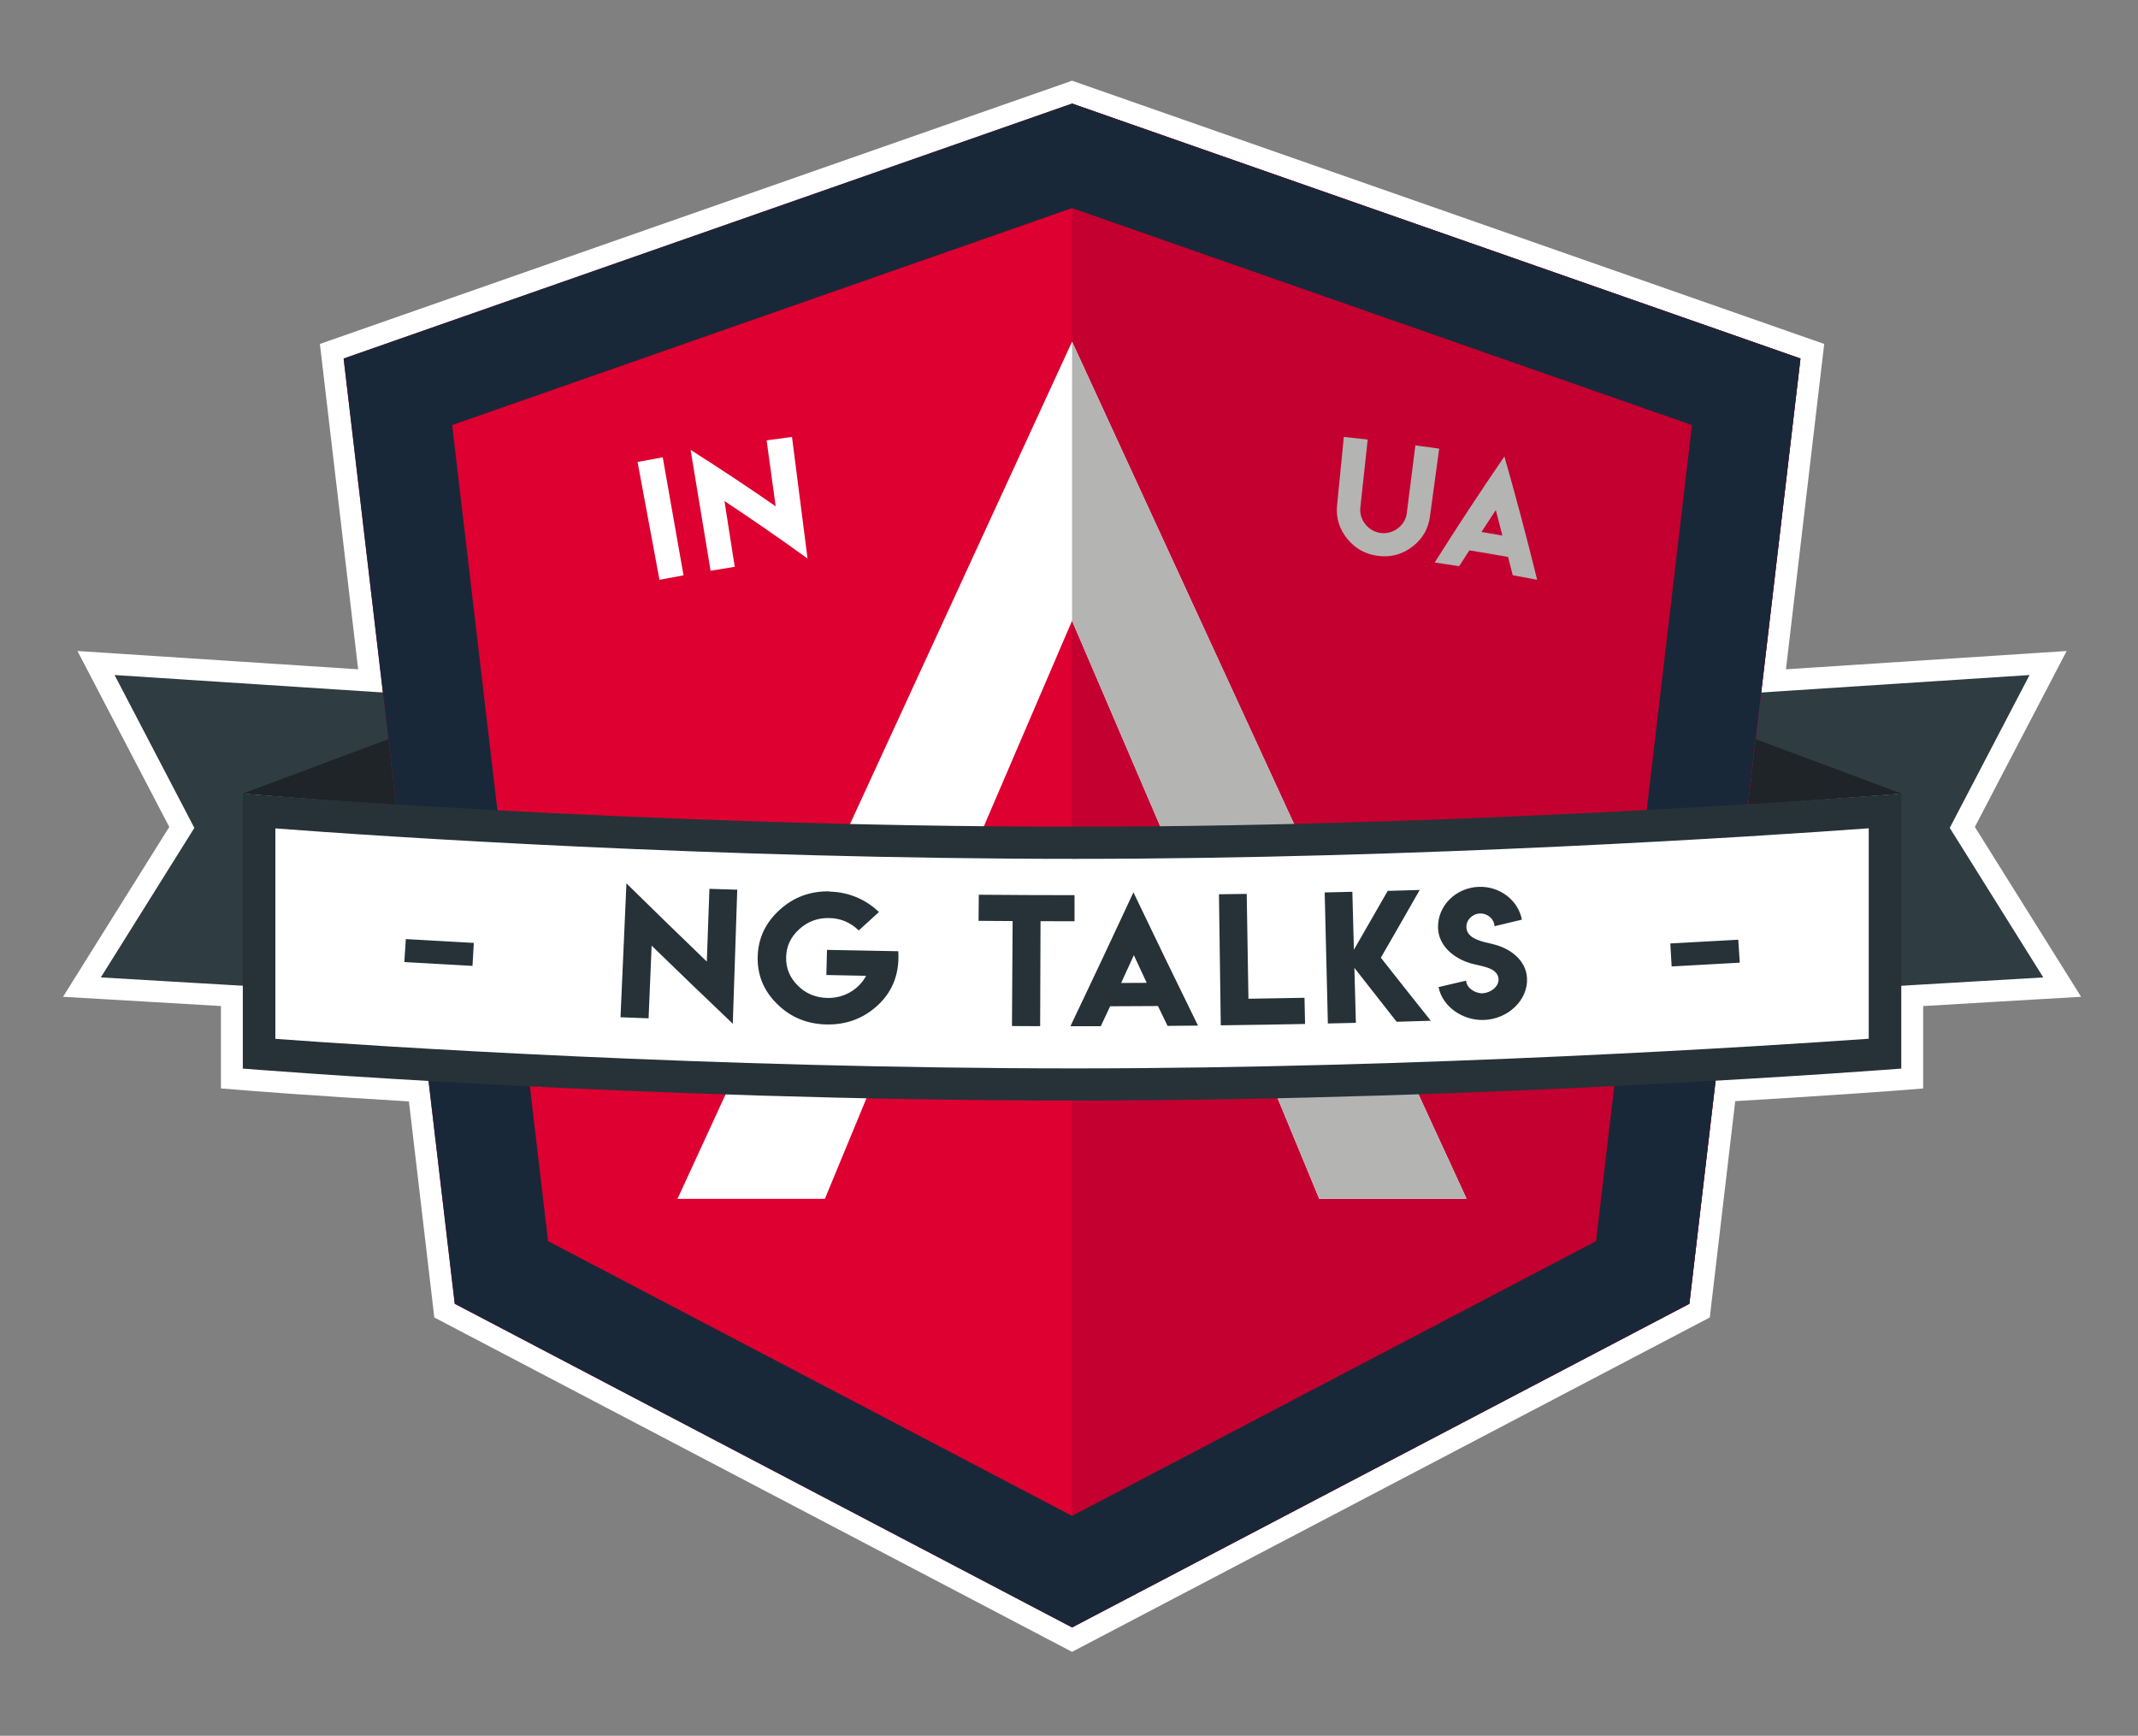 <svg width="101" height="82" viewBox="0 0 101 82" fill="none" xmlns="http://www.w3.org/2000/svg">
<rect x="0" y="0" width="101" height="82" fill="#808080" stroke="none"/>
<path fill-rule="evenodd" clip-rule="evenodd" d="M50.644 3.813L86.176 16.249L84.37 31.619L97.629 30.755L93.293 39.066L98.312 47.091L96.031 47.223C95.676 47.244 95.166 47.274 94.547 47.31C93.54 47.369 92.243 47.445 90.851 47.528V51.422L89.898 51.497L89.741 51.509C89.681 51.514 89.604 51.519 89.511 51.526C89.443 51.531 89.367 51.537 89.281 51.543C88.878 51.573 88.284 51.616 87.522 51.668C86.165 51.762 84.274 51.885 81.972 52.02L80.771 62.24L50.644 78.036L20.517 62.24L19.318 52.033C16.994 51.895 15.1 51.768 13.746 51.673C12.987 51.619 12.398 51.575 11.998 51.544C11.477 51.505 10.957 51.462 10.437 51.419V47.527C9.046 47.445 7.749 47.369 6.741 47.31C6.122 47.274 5.612 47.244 5.257 47.223L2.977 47.091L7.996 39.066L3.659 30.755L16.919 31.619L15.112 16.249L50.644 3.813ZM6.55 45.26C6.651 45.266 6.756 45.272 6.864 45.278C8.103 45.351 9.78 45.449 11.533 45.553L12.505 45.611V49.541C12.87 49.569 13.336 49.603 13.895 49.642C15.405 49.749 17.594 49.895 20.305 50.051L21.172 50.102L22.446 60.946L50.644 75.73L78.842 60.946L80.118 50.088L80.985 50.038C83.673 49.885 85.862 49.742 87.378 49.638C87.943 49.599 88.415 49.565 88.784 49.539V45.611L89.755 45.553C91.508 45.449 93.186 45.351 94.424 45.278C94.533 45.272 94.638 45.266 94.739 45.26L90.921 39.156L94.121 33.024L82.031 33.811L83.934 17.625L50.644 5.974L17.355 17.625L19.257 33.811L7.167 33.024L10.367 39.156L6.55 45.26Z" fill="white"/>
<path d="M19.502 47.059C16.203 46.84 4.763 46.175 4.763 46.175L9.181 39.111L5.413 31.89C5.413 31.89 20.044 32.843 20.134 32.848C20.527 32.871 20.831 33.194 20.821 33.584L20.493 46.373C20.489 46.568 20.404 46.75 20.253 46.885C20.116 47.008 19.94 47.075 19.756 47.075C19.756 47.075 19.668 47.07 19.502 47.059Z" fill="#2F3C42"/>
<path d="M81.786 47.059C85.086 46.84 96.525 46.175 96.525 46.175L92.107 39.111L95.876 31.89C95.876 31.89 81.244 32.843 81.154 32.848C80.762 32.871 80.458 33.194 80.467 33.584L80.796 46.373C80.8 46.568 80.885 46.75 81.035 46.885C81.173 47.008 81.349 47.075 81.532 47.075C81.532 47.075 81.621 47.07 81.786 47.059Z" fill="#2F3C42"/>
<path d="M11.471 37.489L22.368 33.417L21.777 38.479L11.471 37.489Z" fill="#1E2427"/>
<path d="M89.817 37.489L78.921 33.417L79.511 38.479L89.817 37.489Z" fill="#1E2427"/>
<path d="M50.644 4.893L16.233 16.937L21.482 61.593L50.644 76.883L79.806 61.593L85.055 16.937L50.644 4.893Z" fill="#DD0031"/>
<path d="M50.644 76.883L79.806 61.593L85.055 16.937L50.644 4.893V76.883Z" fill="#C3002F"/>
<path fill-rule="evenodd" clip-rule="evenodd" d="M21.36 20.081L25.891 58.634L50.644 71.612L75.398 58.634L79.929 20.081L50.644 9.831L21.36 20.081ZM50.644 4.893L16.233 16.937L21.482 61.593L50.644 76.883L79.806 61.593L85.055 16.937L50.644 4.893Z" fill="#192838"/>
<path fill-rule="evenodd" clip-rule="evenodd" d="M32.005 56.636L50.644 16.142L69.283 56.636H62.322L58.568 47.56H42.72L38.967 56.636H32.005ZM56.066 41.965L50.644 29.326L45.222 41.965H56.066Z" fill="white"/>
<path d="M50.644 47.56H58.568L62.322 56.636H69.283L50.644 16.142V29.326L56.066 41.965H50.644V47.56Z" fill="#B4B4B3"/>
<path d="M65.111 26.263C65.701 26.336 66.232 26.194 66.711 25.835C67.188 25.473 67.47 24.998 67.551 24.406C67.696 23.335 67.842 22.265 67.988 21.194C67.613 21.141 67.238 21.089 66.863 21.04C66.727 22.11 66.592 23.181 66.456 24.252C66.382 24.828 65.818 25.253 65.234 25.181C64.645 25.109 64.201 24.564 64.263 23.983C64.379 22.91 64.495 21.837 64.611 20.763C64.235 20.721 63.859 20.68 63.483 20.641C63.377 21.717 63.271 22.792 63.164 23.867C63.105 24.462 63.269 24.992 63.649 25.459C64.029 25.923 64.514 26.19 65.111 26.263ZM68.93 26.748C69.09 26.499 69.251 26.25 69.413 26.001C70.023 26.099 70.632 26.202 71.241 26.31C71.316 26.599 71.39 26.887 71.463 27.176C71.848 27.245 72.232 27.317 72.616 27.39C72.138 25.446 71.623 23.503 71.069 21.563C69.936 23.218 68.838 24.888 67.777 26.573C68.162 26.629 68.546 26.688 68.93 26.748ZM70.663 24.097C70.768 24.498 70.871 24.898 70.973 25.299C70.644 25.242 70.314 25.186 69.985 25.132C70.209 24.786 70.435 24.441 70.663 24.097Z" fill="#B4B4B3"/>
<path d="M32.29 27.18C31.962 25.321 31.635 23.463 31.308 21.605C30.911 21.676 30.515 21.749 30.119 21.825C30.464 23.68 30.808 25.535 31.153 27.39C31.532 27.318 31.91 27.248 32.29 27.18ZM33.569 26.963C33.949 26.899 34.328 26.837 34.709 26.776C34.547 25.741 34.386 24.705 34.224 23.67C35.56 24.555 36.868 25.46 38.149 26.386C37.904 24.471 37.659 22.556 37.414 20.641C37.014 20.694 36.615 20.748 36.215 20.804C36.358 21.842 36.5 22.88 36.643 23.918C35.331 23.009 33.991 22.12 32.624 21.253C32.939 23.157 33.254 25.06 33.569 26.963Z" fill="white"/>
<path d="M50.644 51.575C30.632 51.575 15.533 50.21 11.646 49.914V37.514C15.824 37.842 30.802 39.15 50.644 39.15C69.534 39.15 85.353 37.835 89.643 37.514V49.914C85.636 50.205 69.675 51.575 50.644 51.575Z" fill="white"/>
<path d="M88.28 39.13V49.072C83.488 49.413 67.139 50.473 50.779 50.473C33.602 50.473 17.659 49.422 13.008 49.077V39.136C17.98 39.515 33.786 40.574 50.779 40.574C66.985 40.574 83.177 39.503 88.28 39.13ZM89.817 37.489C89.817 37.489 70.468 39.055 50.779 39.055C30.013 39.055 11.471 37.489 11.471 37.489V50.482C11.471 50.482 30.013 51.992 50.779 51.992C70.468 51.992 89.817 50.482 89.817 50.482V37.489Z" fill="#263238"/>
<path fill-rule="evenodd" clip-rule="evenodd" d="M19.101 45.449C20.174 45.513 21.247 45.573 22.32 45.63C22.341 45.269 22.362 44.907 22.383 44.545C21.313 44.488 20.242 44.428 19.172 44.364C19.148 44.726 19.125 45.087 19.101 45.449ZM33.39 45.426C32.114 44.199 30.849 42.968 29.593 41.732C29.5 43.84 29.407 45.948 29.313 48.057C29.756 48.074 30.198 48.092 30.64 48.108C30.688 46.963 30.735 45.818 30.783 44.673C32.051 45.907 33.329 47.137 34.617 48.362C34.687 46.252 34.757 44.141 34.828 42.031C34.39 42.018 33.952 42.004 33.514 41.99C33.472 43.135 33.431 44.28 33.39 45.426ZM39.067 44.874C39.058 45.27 39.048 45.665 39.038 46.061C39.663 46.075 40.289 46.087 40.914 46.099C40.614 46.676 39.942 47.164 39.086 47.145C38.53 47.133 38.063 46.938 37.687 46.559C37.305 46.181 37.122 45.732 37.137 45.212C37.151 44.693 37.359 44.254 37.759 43.895C38.156 43.533 38.628 43.358 39.177 43.37C39.715 43.382 40.178 43.577 40.568 43.956C40.887 43.666 41.205 43.377 41.523 43.086C40.999 42.58 40.205 42.144 39.199 42.122C39.198 42.118 39.197 42.114 39.195 42.111C38.282 42.09 37.496 42.38 36.835 42.98C36.169 43.582 35.821 44.313 35.794 45.176C35.767 46.046 36.069 46.796 36.706 47.422C37.334 48.051 38.114 48.377 39.043 48.397C39.963 48.417 40.76 48.126 41.428 47.526C42.091 46.93 42.509 46.096 42.435 44.938C41.312 44.92 40.19 44.899 39.067 44.874ZM50.761 42.289C49.254 42.289 47.746 42.282 46.239 42.269C46.235 42.68 46.231 43.091 46.227 43.502C46.764 43.506 47.3 43.51 47.837 43.513C47.827 45.166 47.816 46.819 47.806 48.472C48.25 48.475 48.694 48.477 49.137 48.478C49.143 46.825 49.149 45.172 49.155 43.519C49.691 43.521 50.226 43.522 50.761 43.522C50.761 43.111 50.761 42.7 50.761 42.289ZM50.567 48.481C51.045 48.481 51.523 48.481 52.001 48.48C52.149 48.166 52.297 47.852 52.444 47.538C53.197 47.535 53.949 47.532 54.702 47.527C54.853 47.839 55.004 48.152 55.156 48.464C55.635 48.461 56.114 48.456 56.594 48.451C55.564 46.355 54.547 44.257 53.544 42.156C52.564 44.267 51.572 46.375 50.567 48.481ZM54.171 46.431C53.768 46.434 53.366 46.436 52.963 46.437C53.164 46 53.364 45.562 53.564 45.125C53.766 45.56 53.968 45.996 54.171 46.431ZM58.977 47.183C58.95 45.532 58.922 43.88 58.895 42.229C58.458 42.235 58.021 42.241 57.584 42.247C57.613 44.311 57.642 46.375 57.67 48.438C58.998 48.422 60.325 48.4 61.652 48.374C61.643 47.962 61.634 47.549 61.625 47.137C60.742 47.155 59.86 47.17 58.977 47.183ZM67.068 42.043C66.564 42.059 66.06 42.073 65.556 42.087C65.027 43.015 64.495 43.942 63.959 44.868C63.935 43.956 63.91 43.043 63.886 42.13C63.45 42.141 63.015 42.151 62.579 42.161C62.629 44.224 62.679 46.288 62.729 48.351C63.17 48.342 63.611 48.331 64.052 48.321C64.029 47.455 64.006 46.59 63.982 45.725C64.644 46.574 65.309 47.423 65.978 48.27C66.515 48.255 67.053 48.239 67.591 48.222C66.8 47.231 66.014 46.238 65.232 45.243C65.848 44.178 66.46 43.111 67.068 42.043ZM70.508 44.598C70.047 44.487 69.295 44.365 69.273 43.807C69.261 43.464 69.551 43.169 69.915 43.155C70.274 43.143 70.587 43.417 70.601 43.756C71.032 43.653 71.464 43.55 71.895 43.446C71.72 42.533 70.859 41.861 69.858 41.896C68.76 41.936 67.898 42.804 67.934 43.848C67.963 44.691 68.691 45.288 69.502 45.517C69.962 45.65 70.77 45.699 70.793 46.264C70.807 46.608 70.415 46.908 70.05 46.921C70.052 46.922 70.054 46.924 70.056 46.926C69.684 46.939 69.274 46.672 69.261 46.326C68.827 46.429 68.393 46.531 67.958 46.632C68.139 47.549 69.088 48.222 70.109 48.185C71.222 48.146 72.184 47.263 72.137 46.22C72.099 45.359 71.343 44.793 70.508 44.598ZM82.117 44.394C81.047 44.456 79.977 44.515 78.906 44.571C78.927 44.933 78.948 45.295 78.969 45.657C80.042 45.6 81.115 45.541 82.187 45.478C82.164 45.117 82.141 44.755 82.117 44.394Z" fill="#263238"/>
</svg>
